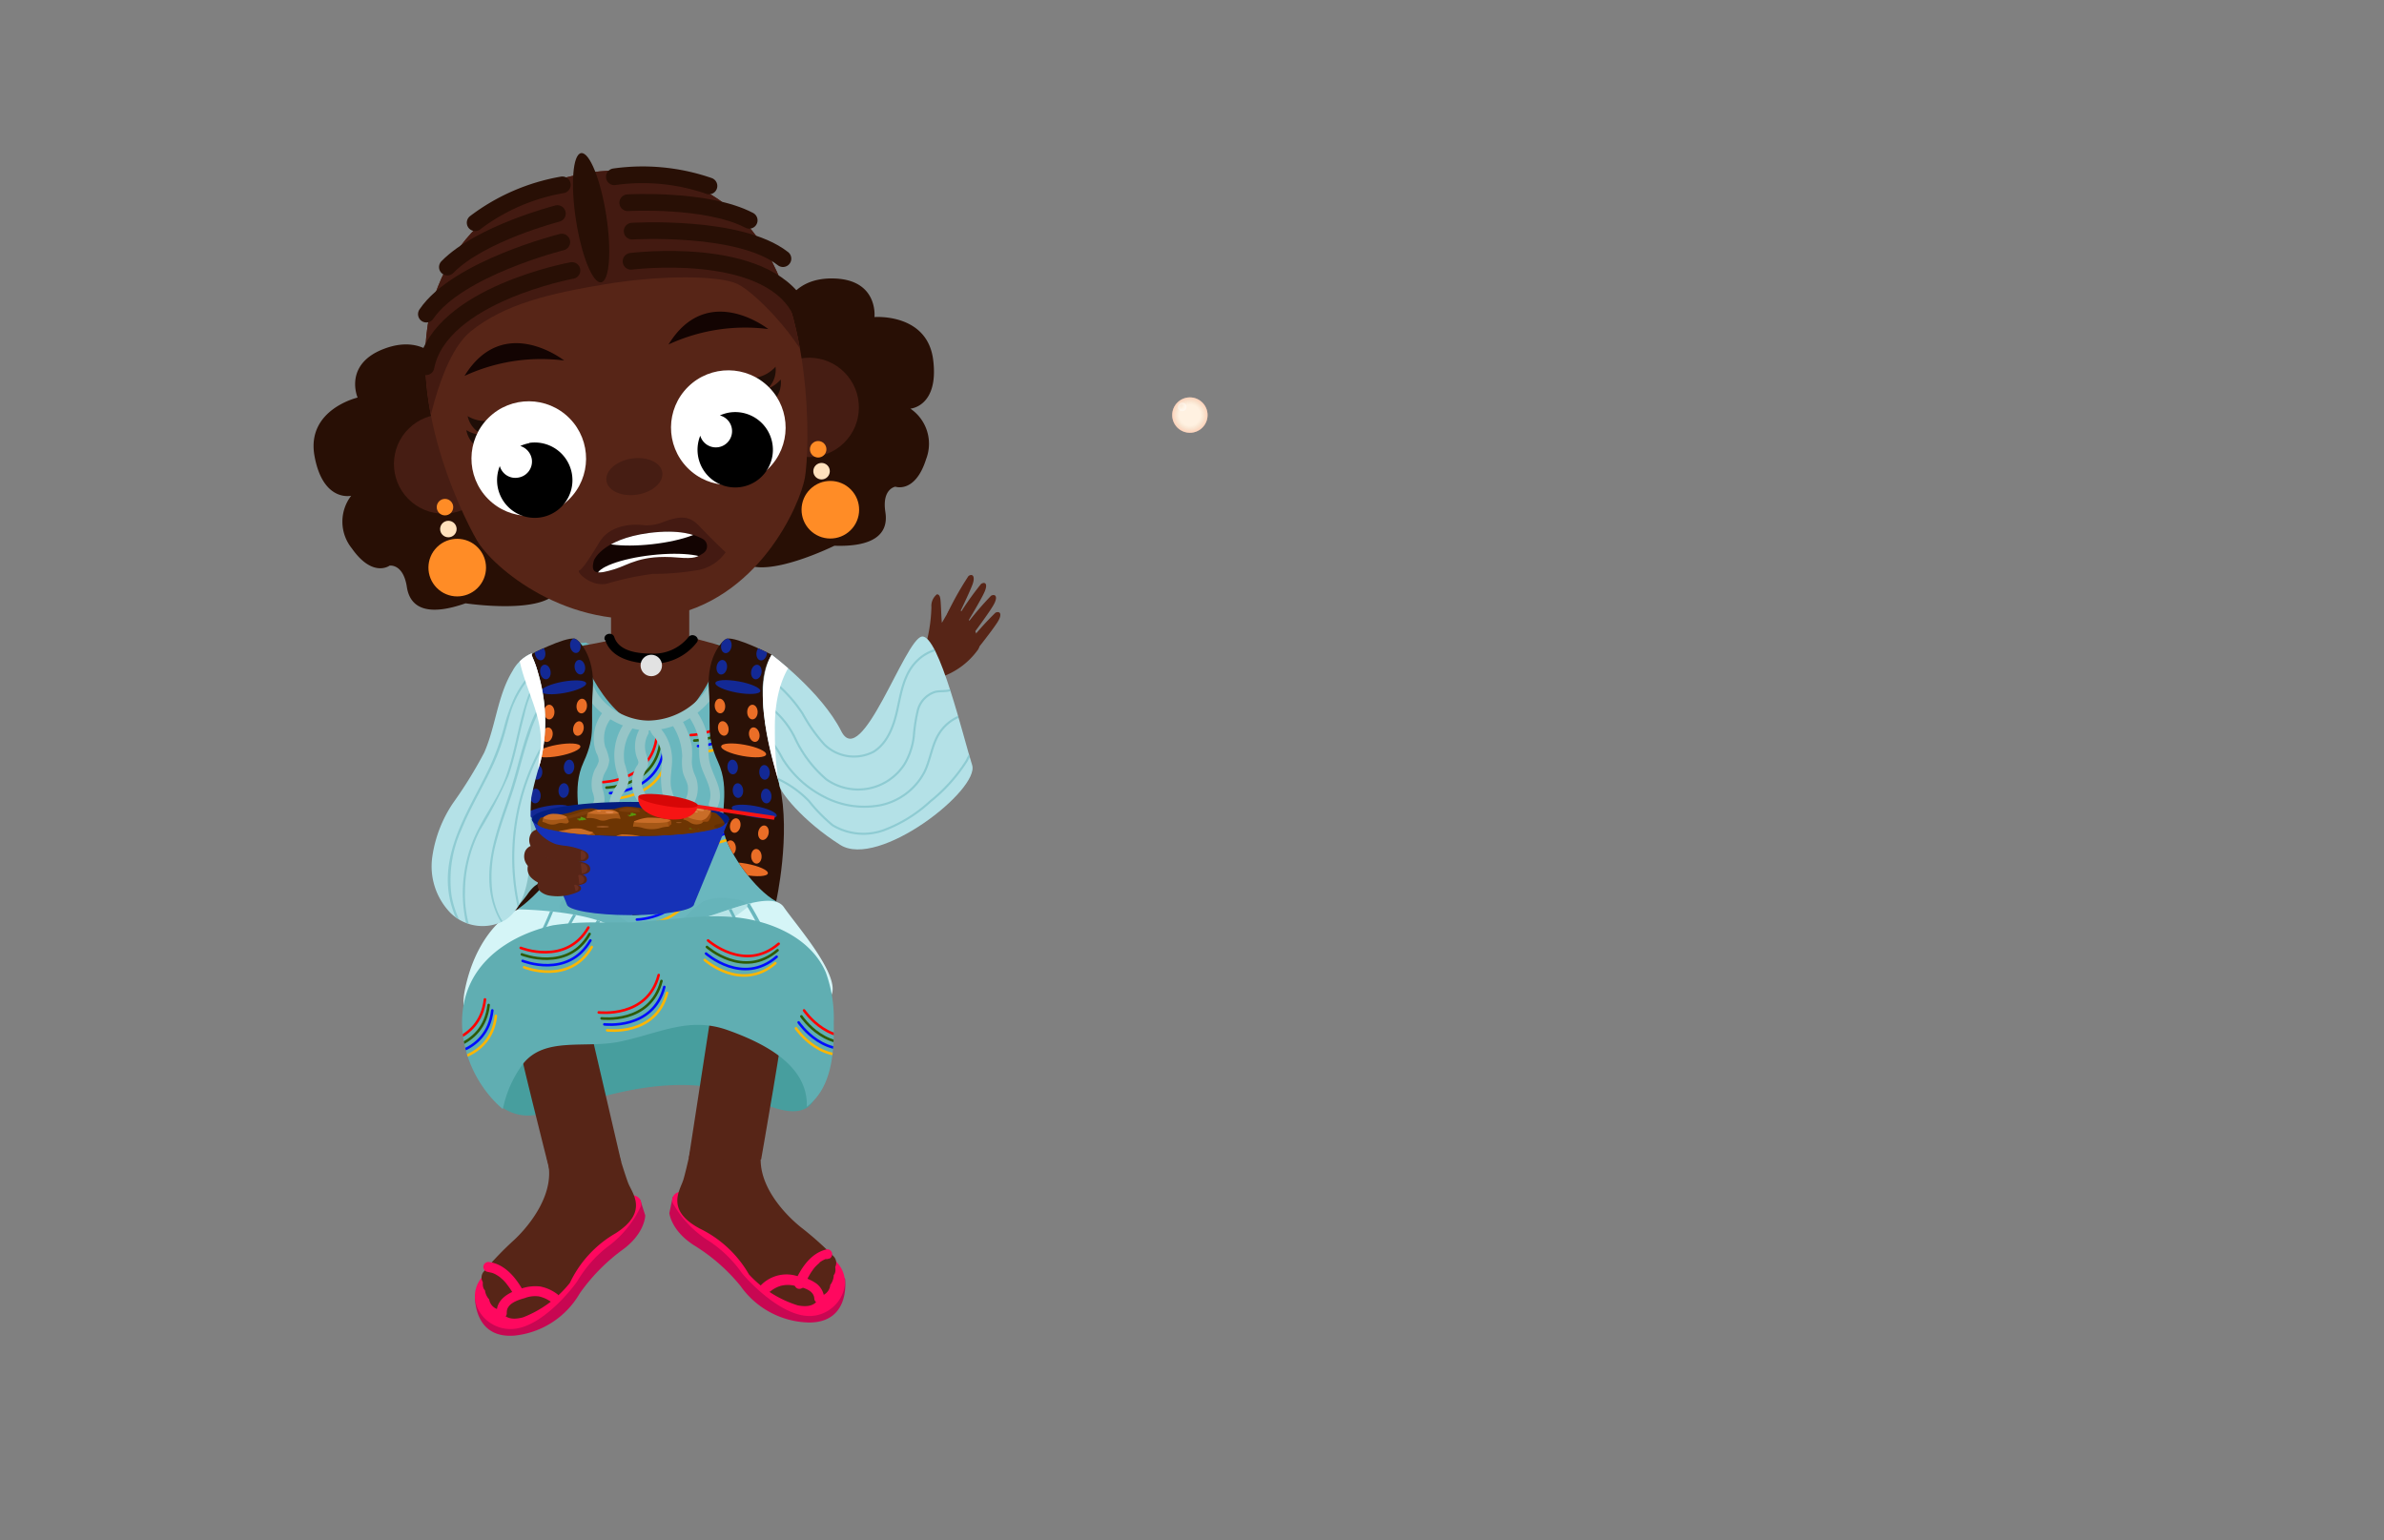 <svg id="Layer_2" data-name="Layer 2" xmlns="http://www.w3.org/2000/svg" xmlns:xlink="http://www.w3.org/1999/xlink" viewBox="0 0 260 168"><rect x="0" y="0" width="260" height="168" fill="#808080" stroke="none"/><defs><style>.cls-1,.cls-31{fill:#6ab7be;}.cls-2{fill:#572517;}.cls-3{fill:#9b4a0d;}.cls-4{fill:#a55716;}.cls-5{fill:#b4e1e7;}.cls-6{fill:#130402;}.cls-7{fill:#d5f5f7;}.cls-8{fill:#2a1107;}.cls-29,.cls-9{fill:#60aeb2;}.cls-10,.cls-12,.cls-13,.cls-14,.cls-15,.cls-23,.cls-62{fill:none;}.cls-11{clip-path:url(#clip-path);}.cls-12{stroke:red;}.cls-12,.cls-13,.cls-14,.cls-15,.cls-23{stroke-linecap:round;stroke-linejoin:round;}.cls-12,.cls-13,.cls-14,.cls-15{stroke-width:0.28px;}.cls-13{stroke:#2d5b04;}.cls-14{stroke:#000dff;}.cls-15{stroke:#ffb600;}.cls-16{fill:#fff;}.cls-17{fill:#e2e2e2;}.cls-18{fill:#280f05;}.cls-19{fill:#461d13;}.cls-20{clip-path:url(#clip-path-2);}.cls-21{fill:#431a11;}.cls-22{fill:#1f0e07;}.cls-23{stroke:#280f05;stroke-width:1.82px;}.cls-24{fill:#ff8c26;}.cls-25{fill:#ffe1bd;}.cls-26{fill:#441a12;}.cls-27{clip-path:url(#clip-path-3);}.cls-28{fill:#96c5c7;}.cls-29{opacity:0.37;}.cls-30{clip-path:url(#clip-path-4);}.cls-31{opacity:0.28;}.cls-32{clip-path:url(#clip-path-5);}.cls-33{fill:#ea6e27;}.cls-34{fill:#132995;}.cls-35{clip-path:url(#clip-path-6);}.cls-36{fill:#479e9e;}.cls-37{fill:#c80752;}.cls-38{fill:#ff085f;}.cls-39{clip-path:url(#clip-path-7);}.cls-40{fill:#87c1c6;}.cls-41{fill:#1632b7;}.cls-42{fill:#041e7f;}.cls-43{clip-path:url(#clip-path-8);}.cls-44{fill:#6d3503;}.cls-45{fill:#7c3e0a;}.cls-46{fill:#602e05;}.cls-47{fill:#c96d28;}.cls-48{fill:#e0874b;}.cls-49{clip-path:url(#clip-path-9);}.cls-50{fill:#9b4a0e;}.cls-51{clip-path:url(#clip-path-10);}.cls-52{clip-path:url(#clip-path-11);}.cls-53{clip-path:url(#clip-path-12);}.cls-54{fill:#9e5823;}.cls-55{fill:#58990d;}.cls-56{clip-path:url(#clip-path-13);}.cls-57,.cls-62{opacity:0.51;}.cls-58{fill:#6b2f20;}.cls-59{fill:#f71414;}.cls-60{fill:#d60707;}.cls-61{clip-path:url(#clip-path-14);}.cls-62{stroke:#6ab7be;stroke-miterlimit:10;stroke-width:0.23px;}.cls-63{fill:#fff1e1;}.cls-64{opacity:0.36;fill:url(#radial-gradient);}.cls-65{opacity:0.44;fill:url(#radial-gradient-2);}</style><clipPath id="clip-path"><path class="cls-1" d="M63.92,70.08s-4.12.2-6.11,1.33-.05,3.76-.69,12.3S56,95.39,56.68,100c0,0,3.6,1.58,13.18,1.18s14.21-1.28,14.69-2.47-.08-10.35-1-13.15-.32-12.63-.16-13.45S80.86,70.23,78,70.27C78,70.27,65,71.24,63.92,70.08Z"/></clipPath><clipPath id="clip-path-2"><path class="cls-2" d="M63.7,18.94S52,20.39,47.75,31.29,50.28,55.92,52,58.91s9.94,10,20.34,8.35S87.26,55,87.78,52.12s1.15-19.62-6.59-27.93C74.09,16.57,63.7,18.94,63.7,18.94Z"/></clipPath><clipPath id="clip-path-3"><path class="cls-6" d="M64.77,61.13s.85-2.31,6-3c3.32-.42,5,.17,5.89.66a.91.91,0,0,1,0,1.57c-.6.38-.86.61-2.74.45-4.07-.35-5.35.81-6.93,1.28S64.3,62.79,64.77,61.13Z"/></clipPath><clipPath id="clip-path-4"><path class="cls-7" d="M56.56,99.18s5.7.06,9.23,1.41,8.62,0,10.77-.46,7.61-3.11,8.92-1.2,6,7.21,5.25,9.46-6.58,6.47-9.85,6a59.91,59.91,0,0,0-11.83-.24,57.07,57.07,0,0,1-11.29.39c-2.87-.39-8.12-1.13-7.08-6.47S54.65,99.82,56.56,99.18Z"/></clipPath><clipPath id="clip-path-5"><path class="cls-8" d="M62.65,69.65c.33,0,2.28,1.76,2,5.59s.39,4.84-1,7.87S63.55,88.93,63,91s-4.56,7.09-6.9,8.37c0,0-.36-8.38.88-13.74s3-11.16.86-14.24C57.81,71.41,61.53,69.48,62.65,69.65Z"/></clipPath><clipPath id="clip-path-6"><path class="cls-8" d="M79.31,69.65c-.33,0-2.28,1.76-2,5.59s-.39,4.84,1,7.87.12,5.82.7,7.91,3.3,6,5.64,7.29c0,0,1.62-7.3.38-12.66s-3-11.16-.86-14.24C84.15,71.41,80.43,69.48,79.31,69.65Z"/></clipPath><clipPath id="clip-path-7"><path class="cls-9" d="M60.29,100.92c-3.66.83-7.26,2.82-8.92,6.2-2.25,4.6-.43,10.53,3.47,13.85A12.35,12.35,0,0,1,57,116.08c2.39-3.11,6.89-1.66,10.73-2.5,4.34-.94,7.45-2.72,11.63-1.23s8.78,3.92,8.63,8.35c2.7-2,3-5.8,2.94-9.13a14.66,14.66,0,0,0-.87-5.52c-1.59-3.69-5.81-5.58-9.81-6s-8,.47-12,.56c-1.05,0-2.1,0-3.14,0A29.11,29.11,0,0,0,60.29,100.92Z"/></clipPath><clipPath id="clip-path-8"><path class="cls-10" d="M79,89.81c0,.77-4.82,1.39-10.11,1.39s-10.27-.62-10.27-1.39S63,84.7,68.32,84.7,79,89,79,89.81Z"/></clipPath><clipPath id="clip-path-9"><path class="cls-4" d="M66.35,91.56a1,1,0,0,0-.16.73c.11.34,2.83.44,3,.4s1-.27,1.18-.64-.18-.74-.18-.74l-2.41,0Z"/></clipPath><clipPath id="clip-path-10"><path class="cls-4" d="M60.63,90.77a9.83,9.83,0,0,0-.22,1.06c0,.41,1.64,1,2.08,1a7,7,0,0,0,2.54-1c.37-.39-.43-1.07-.43-1.07l-3.07,0Z"/></clipPath><clipPath id="clip-path-11"><path class="cls-3" d="M74.78,88.85a5.31,5.31,0,0,0-.3.66c-.08.26,1.14.71,1.93.7a1.27,1.27,0,0,0,1.1-.87c0-.07.11-.86-.08-1l-1.89.45Z"/></clipPath><clipPath id="clip-path-12"><path class="cls-4" d="M69.16,89.6s-.21.56-.06.8,1.83.19,2.2.2A3,3,0,0,0,73,90.36c.42-.31.11-.93.11-.93l-3.46.11Z"/></clipPath><clipPath id="clip-path-13"><path class="cls-5" d="M58,71.25a4.27,4.27,0,0,0-2.11,1.94c-1.64,2.68-1.81,6-3.08,8.89a47.13,47.13,0,0,1-3.39,5.49,14,14,0,0,0-2.29,6,7.3,7.3,0,0,0,2,6,5,5,0,0,0,5.95.79c1.84-1.2,2.43-3.59,2.65-5.77a33.73,33.73,0,0,0,.18-4.14A25.88,25.88,0,0,1,57.94,87a37.24,37.24,0,0,1,1-3.88A18.73,18.73,0,0,0,58,71.48"/></clipPath><clipPath id="clip-path-14"><path class="cls-5" d="M84.15,71.41s5.41,4,7.6,8.34,6.92-10,8.78-10.32,4.61,11.31,5.49,14S95.81,94.79,91.64,92.15,85,86.28,85,85.65,81.6,75.91,84.15,71.41Z"/></clipPath><radialGradient id="radial-gradient" cx="129.77" cy="45.27" r="1.93" gradientUnits="userSpaceOnUse"><stop offset="0.58" stop-color="#c49a6c" stop-opacity="0"/><stop offset="0.62" stop-color="#c89a6c" stop-opacity="0.06"/><stop offset="0.7" stop-color="#d1996c" stop-opacity="0.22"/><stop offset="0.81" stop-color="#e1976c" stop-opacity="0.47"/><stop offset="0.95" stop-color="#f6956c" stop-opacity="0.81"/><stop offset="1" stop-color="#ff946c" stop-opacity="0.95"/></radialGradient><radialGradient id="radial-gradient-2" cx="128.93" cy="44.38" r="0.47" gradientUnits="userSpaceOnUse"><stop offset="0.06" stop-color="#fff" stop-opacity="0"/><stop offset="0.14" stop-color="#fff" stop-opacity="0.06"/><stop offset="0.27" stop-color="#fff" stop-opacity="0.21"/><stop offset="0.46" stop-color="#fff" stop-opacity="0.46"/><stop offset="0.59" stop-color="#fff" stop-opacity="0.65"/><stop offset="0.61" stop-color="#fff" stop-opacity="0.67"/><stop offset="0.71" stop-color="#fff" stop-opacity="0.79"/><stop offset="0.81" stop-color="#fff" stop-opacity="0.88"/><stop offset="0.91" stop-color="#fff" stop-opacity="0.93"/><stop offset="1" stop-color="#fff" stop-opacity="0.95"/></radialGradient></defs><path class="cls-2" d="M101.58,66.21a1.61,1.61,0,0,1,.6-1.39c.33,0,.37.4.4.72.06.74.07,1.64.14,2.39l1.17-2A6.54,6.54,0,0,1,106.74,70a1.16,1.16,0,0,1,.06.55,1.18,1.18,0,0,1-.24.44,8.23,8.23,0,0,1-3.9,2.85c-1.91.66-2.38-1.38-1.89-2.83A17.17,17.17,0,0,0,101.58,66.21Z"/><path class="cls-1" d="M63.92,70.08s-4.12.2-6.11,1.33-.05,3.76-.69,12.3S56,95.39,56.68,100c0,0,3.6,1.58,13.18,1.18s14.21-1.28,14.69-2.47-.08-10.35-1-13.15-.32-12.63-.16-13.45S80.86,70.23,78,70.27C78,70.27,65,71.24,63.92,70.08Z"/><g class="cls-11"><path class="cls-12" d="M65.74,85.3s5.35-.1,5.89-5"/><path class="cls-13" d="M66.14,85.9s5.35-.1,5.89-5"/><path class="cls-14" d="M66.53,86.5s5.35-.1,5.89-5"/><path class="cls-15" d="M66.93,87.1s5.35-.1,5.89-5"/><path class="cls-12" d="M61.16,93.14s5.35-.11,5.88-5"/><path class="cls-13" d="M61.55,93.74s5.35-.11,5.89-5"/><path class="cls-14" d="M62,94.34s5.35-.11,5.88-5"/><path class="cls-15" d="M62.34,94.94s5.35-.11,5.89-5"/><path class="cls-12" d="M68.67,99.09s5.35-.11,5.88-5"/><path class="cls-13" d="M69.06,99.69s5.35-.11,5.89-5"/><path class="cls-14" d="M69.46,100.29s5.34-.11,5.88-5"/><path class="cls-15" d="M69.85,100.89s5.35-.11,5.89-5"/><path class="cls-12" d="M75.33,80.17s5.35-.1,5.88-5"/><path class="cls-13" d="M75.72,80.77s5.35-.1,5.89-5"/><path class="cls-14" d="M76.12,81.37s5.35-.1,5.88-5"/><path class="cls-15" d="M76.51,82s5.35-.1,5.89-5"/><path class="cls-12" d="M75.77,90.28s5.35-.1,5.88-5"/><path class="cls-13" d="M76.16,90.88s5.35-.1,5.89-5"/><path class="cls-14" d="M76.56,91.48s5.35-.1,5.88-5"/><path class="cls-15" d="M77,92.08s5.35-.1,5.89-5"/><path class="cls-16" d="M55.14,69a8.2,8.2,0,0,1,4.73,5.68,17.15,17.15,0,0,1,0,7.61,39.89,39.89,0,0,1-1.08,4.44c-.29,1-.76,2-1.74,2.27-1.5-6.55-3-13.25-2.28-19.93,0-.39.44-.9.68-.6l-.21.7"/></g><path class="cls-2" d="M66.64,65.94v3.88s-1.92.42-3,.58,2.82,9,7.49,9,7.39-7.44,7.71-8.93l-3.67-1V65.44S67.22,63.65,66.64,65.94Z"/><path d="M66,69.79c.63,2,3,2.53,4.84,2.58A6,6,0,0,0,76,70.06c.41-.57-.53-1.11-.94-.55A4.83,4.83,0,0,1,71,71.28c-1.37,0-3.48-.22-4-1.78-.21-.66-1.26-.38-1.05.29Z"/><circle class="cls-17" cx="71.03" cy="72.58" r="1.17"/><path class="cls-18" d="M48.45,40S46.6,36.33,42,38s-3,5.36-3,5.36-5.62,1.3-4.7,6.37,4,4.34,4,4.34a4.64,4.64,0,0,0,.08,5.75c2.28,3.24,4.11,1.87,4.11,1.87s1.49-.24,1.88,2.32,2.63,3.12,6.4,1.79c0,0,8.32,1.26,10-1.3L55.63,41.6Z"/><path class="cls-18" d="M85.32,34.26s.66-4,5.58-3.89,4.47,4.21,4.47,4.21,5.75-.46,6.4,4.65-2.48,5.34-2.48,5.34A4.63,4.63,0,0,1,101,50.08c-1.19,3.77-3.35,3-3.35,3s-1.49.22-1.09,2.78S95,59.66,91,59.52c0,0-7.54,3.73-9.94,1.8L79,38Z"/><circle class="cls-19" cx="48.38" cy="50.61" r="5.42" transform="translate(-21.6 48.49) rotate(-44.56)"/><circle class="cls-19" cx="88.25" cy="44.44" r="5.42" transform="translate(-5.81 74.69) rotate(-44.56)"/><path class="cls-2" d="M63.7,18.94S52,20.39,47.75,31.29,50.28,55.92,52,58.91s9.94,10,20.34,8.35S87.26,55,87.78,52.12s1.15-19.62-6.59-27.93C74.09,16.57,63.7,18.94,63.7,18.94Z"/><g class="cls-20"><path class="cls-21" d="M46.2,49.19s1.42-10.06,5.15-13.06S60,32,66,31,78.48,30,80.49,31s7.75,6.78,8.69,11.32L87,14.06l-32.9,1.71s-10,4.06-10.25,4.17-4.22,7.11-4.22,7.11Z"/></g><ellipse class="cls-18" cx="64.47" cy="23.75" rx="1.67" ry="7.13" transform="translate(-2.88 10.15) rotate(-8.81)"/><path class="cls-22" d="M53.63,45.86A3.77,3.77,0,0,1,51,45.38a2.86,2.86,0,0,0,1.61,2S54.28,47.21,53.63,45.86Z"/><path class="cls-22" d="M53.52,47.39a3.77,3.77,0,0,1-2.66-.48A2.86,2.86,0,0,0,52.47,49S54.17,48.74,53.52,47.39Z"/><circle class="cls-16" cx="57.67" cy="50.02" r="6.25" transform="translate(-18.52 54.84) rotate(-44.56)"/><path d="M57.74,48.33a4.39,4.39,0,0,0-1,.31A1.81,1.81,0,0,1,58,50.09a1.77,1.77,0,0,1-1.49,2,1.75,1.75,0,0,1-2-1.26,4.11,4.11,0,1,0,3.17-2.52Z"/><path class="cls-22" d="M82.19,41.23A3.79,3.79,0,0,0,84.58,40a2.86,2.86,0,0,1-.91,2.44S82,42.71,82.19,41.23Z"/><path class="cls-22" d="M82.76,42.64a3.75,3.75,0,0,0,2.39-1.25,2.86,2.86,0,0,1-.91,2.44S82.55,44.13,82.76,42.64Z"/><circle class="cls-16" cx="79.43" cy="46.64" r="6.25" transform="translate(-9.89 69.14) rotate(-44.56)"/><path d="M79.51,45a4.33,4.33,0,0,0-1,.31,1.77,1.77,0,1,1-2.14,2.21A4.11,4.11,0,1,0,79.51,45Z"/><path class="cls-6" d="M50.66,41a19.85,19.85,0,0,1,10.87-1.68S54.91,34.1,50.66,41Z"/><path class="cls-6" d="M72.91,37.57a19.87,19.87,0,0,1,10.88-1.68S77.16,30.65,72.91,37.57Z"/><ellipse class="cls-19" cx="69.18" cy="51.98" rx="3.08" ry="1.99" transform="translate(-7.14 11.21) rotate(-8.81)"/><path class="cls-23" d="M62.38,29.5S48,32.13,46.46,40"/><path class="cls-23" d="M61.27,26.4S49.89,29.25,46.5,34.26"/><path class="cls-23" d="M60.79,23.29s-8.4,2.16-12,5.84"/><path class="cls-23" d="M61.33,20.16a21.91,21.91,0,0,0-9.51,4.13"/><path class="cls-23" d="M68.82,28.5s14.51-1.85,18.34,5.14"/><path class="cls-23" d="M68.94,25.21s11.71-.72,16.45,3"/><path class="cls-23" d="M68.46,22.11s8.65-.49,13.25,1.92"/><path class="cls-23" d="M67,19.28a22.1,22.1,0,0,1,10.32,1"/><circle class="cls-24" cx="90.56" cy="55.6" r="3.14" transform="translate(-12.98 79.52) rotate(-44.56)"/><circle class="cls-25" cx="89.6" cy="51.39" r="0.9"/><circle class="cls-24" cx="89.23" cy="49" r="0.9"/><circle class="cls-24" cx="49.86" cy="61.91" r="3.14" transform="translate(-29.1 52.78) rotate(-44.56)"/><circle class="cls-25" cx="48.9" cy="57.7" r="0.9"/><circle class="cls-24" cx="48.53" cy="55.31" r="0.9"/><path class="cls-26" d="M70.26,57.29s-3.41-.58-4.89,1.85-1.88,2.91-2.21,3.08,1.35,1.84,3.06,1.43a31.21,31.21,0,0,1,5-1.06,28.22,28.22,0,0,0,4.55-.36,4.72,4.72,0,0,0,3.37-2s-1.11-1-2.92-2.9c-1.09-1.13-2.1-1.08-4-.35A4.71,4.71,0,0,1,70.26,57.29Z"/><path class="cls-6" d="M64.77,61.13s.85-2.31,6-3c3.32-.42,5,.17,5.89.66a.91.91,0,0,1,0,1.57c-.6.38-.86.61-2.74.45-4.07-.35-5.35.81-6.93,1.28S64.3,62.79,64.77,61.13Z"/><g class="cls-27"><ellipse class="cls-16" cx="70.95" cy="57.81" rx="6.19" ry="1.56" transform="translate(-5.96 8.21) rotate(-6.36)"/><ellipse class="cls-16" cx="71.26" cy="62.1" rx="6.19" ry="1.56" transform="translate(-6.44 8.27) rotate(-6.36)"/></g><path class="cls-28" d="M63.45,74.45c.8,3.13,4.19,5.2,7.31,5.23a9,9,0,0,0,8-5.47c.26-.65-.79-.93-1-.29a7.84,7.84,0,0,1-7,4.67c-2.64,0-5.58-1.77-6.26-4.43a.54.54,0,0,0-1,.29Z"/><path class="cls-28" d="M65.86,77.54a4.69,4.69,0,0,0-1.11,3,4.46,4.46,0,0,0,.3,1.61,1.75,1.75,0,0,1,.25.88,3.31,3.31,0,0,1-.39.83,3.79,3.79,0,0,0-.39,1.57,4,4,0,0,0,.09.91,3.09,3.09,0,0,1,.2.78c0,.43-.39.83-.61,1.18a2.15,2.15,0,0,0-.35,1.3c0,.4.6.8.93.39a5,5,0,0,0,.69-1.18c.26-.65-.79-.93-1-.29a3.29,3.29,0,0,1-.41.7l.93.38c-.09-.79.8-1.42.93-2.2a3.3,3.3,0,0,0-.21-1.35,2.7,2.7,0,0,1,.27-1.79,3,3,0,0,0,.47-1.34A5.59,5.59,0,0,0,66,81.44a3.5,3.5,0,0,1,.67-3.13c.44-.54-.33-1.32-.77-.77Z"/><path class="cls-28" d="M68.1,78.86A6.14,6.14,0,0,0,67,82.59a6.73,6.73,0,0,0,.37,1.94,1.22,1.22,0,0,1-.22,1.28,7.79,7.79,0,0,0-.5,1,2.92,2.92,0,0,0-.11,1.87A6.08,6.08,0,0,1,67,90.79c-.12,1.27-1,2.29-.38,3.58a.53.53,0,0,0,.47.27.71.71,0,0,0,.69-.92c-.14-.68-1.19-.39-1,.29l0,.11,0-.42-.07.1.47-.27-.11,0,.47.27c-.29-.57,0-1.22.23-1.76a4.07,4.07,0,0,0,.31-1.65,7,7,0,0,0-.49-1.73A2.4,2.4,0,0,1,68,86.47,2.84,2.84,0,0,0,68.58,85a15.28,15.28,0,0,0-.48-1.82A5.17,5.17,0,0,1,69,79.41c.41-.57-.53-1.12-.94-.55Z"/><path class="cls-28" d="M69.74,79.54a3.9,3.9,0,0,0-.48,2.11,3.87,3.87,0,0,0,.23,1.06,1.33,1.33,0,0,1,.14.44.86.86,0,0,1-.19.41,3.46,3.46,0,0,0,.14,3.85.55.55,0,0,0,1-.13l.06-.23a.54.54,0,0,0-1-.29l-.06.23,1-.13A2.4,2.4,0,0,1,70,85.3a4.74,4.74,0,0,1,.6-1.62c.27-.67-.11-1.17-.22-1.83a2.7,2.7,0,0,1,.3-1.76c.33-.61-.61-1.16-.94-.55Z"/><path class="cls-28" d="M71.12,80.09A4.1,4.1,0,0,1,72.23,83a10.7,10.7,0,0,0,0,3.48c.15.51.37,1,.51,1.51a2.53,2.53,0,0,1-.15,1.69,3.35,3.35,0,0,0-.23,1.5A7.94,7.94,0,0,1,72.57,93c-.1.68.94,1,1.05.29l0-.36c.11-.68-.94-1-1-.29l-.05.36,1.05.29a4.89,4.89,0,0,0-.11-1.66,3.45,3.45,0,0,1,.24-2c.4-1.24-.15-2.27-.49-3.45s.18-2.62,0-3.94a5.28,5.28,0,0,0-1.4-3c-.48-.52-1.25.26-.77.77Z"/><path class="cls-29" d="M66.9,99.41a10.71,10.71,0,0,0,1.83,1.31,5,5,0,0,0,2.16.44,6.23,6.23,0,0,0,4-1.31,11.28,11.28,0,0,1,1.84-1.55,5.47,5.47,0,0,1,2.93-.3c.73.06,1.57.19,1.92.83.45.84-.3,1.82-1.08,2.35-2.16,1.44-4.87,1.71-7.45,1.84a24.68,24.68,0,0,1-4.63-.08c-2.19-.3-6.18-1.11-7.21-3.42-.53-1.2.45-1.74,1.57-1.75A6.94,6.94,0,0,1,66.9,99.41Z"/><path class="cls-28" d="M73.4,79.19a6.49,6.49,0,0,1,1,3.31,6.6,6.6,0,0,0,.06,1.66c.11.51.43,1,.54,1.46a2.6,2.6,0,0,1-.21,1.53,3.23,3.23,0,0,0-.45,1.5,6.18,6.18,0,0,0,.53,1.53c.14.36.23.84.6,1a.56.56,0,0,0,.66-.08.53.53,0,0,0,.19-.48.53.53,0,0,0-.4-.52h0c-.69-.11-1,.94-.29,1h0l-.4-.53v.06l.16-.39,0,0,.66-.09c.07,0-.14-.5-.17-.58-.1-.25-.22-.51-.31-.77a1.05,1.05,0,0,1,0-.9c.08-.19.17-.38.25-.58a3.43,3.43,0,0,0,0-2.72,3.73,3.73,0,0,1-.37-1.57,10.22,10.22,0,0,0,0-1.66,8.91,8.91,0,0,0-1.09-2.85c-.33-.62-1.27-.07-.94.55Z"/><path class="cls-28" d="M75.16,78.22a7.05,7.05,0,0,1,1,2.21c.17.84,0,1.71.17,2.56.21,1.49,1.6,3,1,4.55-.25.65.8.93,1,.29.69-1.8-.72-3.25-1-5-.14-.91,0-1.83-.2-2.74a7.9,7.9,0,0,0-1.13-2.47.54.54,0,0,0-.94.55Z"/><path class="cls-7" d="M56.56,99.18s5.7.06,9.23,1.41,8.62,0,10.77-.46,7.61-3.11,8.92-1.2,6,7.21,5.25,9.46-6.58,6.47-9.85,6a59.91,59.91,0,0,0-11.83-.24,57.07,57.07,0,0,1-11.29.39c-2.87-.39-8.12-1.13-7.08-6.47S54.65,99.82,56.56,99.18Z"/><g class="cls-30"><path class="cls-1" d="M60.36,98.42a30,30,0,0,1-2,4.38,17.46,17.46,0,0,0-1.6,4.23,16.2,16.2,0,0,0-.36,4.39,15,15,0,0,0,.25,2.1,10.1,10.1,0,0,0,.24,1.06c.11.43.42,1.09,0,1.45-.15.14.07.36.22.22a1.11,1.11,0,0,0,.23-1.17c-.18-.77-.39-1.51-.5-2.29a15.62,15.62,0,0,1,.13-5.24,17.34,17.34,0,0,1,1.7-4.69,28.29,28.29,0,0,0,2-4.36c.06-.19-.25-.28-.31-.08Z"/><path class="cls-1" d="M62.65,99.51a22.15,22.15,0,0,0-2.72,16.1c0,.2.35.11.31-.09a21.79,21.79,0,0,1,2.68-15.85.16.16,0,0,0-.27-.16Z"/><path class="cls-1" d="M65.52,99.75a16.35,16.35,0,0,0-2.92,7.93,15.67,15.67,0,0,0,.18,4.16,19.42,19.42,0,0,0,.62,2.5c.14.46.25,1.44.72,1.67a.16.16,0,0,0,.19,0,.26.26,0,0,0,.07-.3.16.16,0,0,0-.16-.11h0c-.2,0-.2.35,0,.32,0,0-.64-2.22-.7-2.45a17.43,17.43,0,0,1-.44-2,15.48,15.48,0,0,1-.08-4.08,16,16,0,0,1,2.85-7.46c.11-.17-.16-.32-.28-.16Z"/><path class="cls-1" d="M67.4,100.2c-3.31,4.52-1.47,10.63-.51,15.62,0,.2.34.11.3-.09-.94-4.9-2.77-10.92.48-15.37.12-.16-.15-.32-.27-.16Z"/><path class="cls-1" d="M69.09,100.37a59.92,59.92,0,0,0,.22,14.78l.31-.09-.07-.37c0-.2-.34-.11-.3.09l.06.37c0,.2.34.11.31-.09a59.2,59.2,0,0,1-.21-14.69c0-.21-.29-.21-.32,0Z"/><path class="cls-1" d="M72,99.91l.1,8.36.05,4.12,0,2c0,.15,0,2.26.11,2.25s.11-.37-.09-.31h0a.19.19,0,0,0-.12.16.25.25,0,0,0,.14.24.18.18,0,0,0,.2,0c.29-.31.13-.94.13-1.33l0-2.12,0-4.49-.11-8.86a.16.16,0,1,0-.31,0Z"/><path class="cls-1" d="M74.09,100.38a27.66,27.66,0,0,0,.87,4.31,30.65,30.65,0,0,1,.67,5,33.5,33.5,0,0,1-.09,4.7q-.06.63-.15,1.26a2.85,2.85,0,0,0-.11.87c0,.23.23.34.43.2a.14.14,0,0,0,.08-.14v-.06c0-.2-.33-.21-.31,0,0-.13.17-.42.2-.57s0-.27,0-.39c0-.32.08-.63.11-.94.07-.7.12-1.4.14-2.11a31.36,31.36,0,0,0-.12-4.11,31.75,31.75,0,0,0-.58-3.75,25.59,25.59,0,0,1-.86-4.23c0-.2-.33-.21-.32,0Z"/><path class="cls-1" d="M76.07,99.4a29.1,29.1,0,0,1,2.41,8.77,53.77,53.77,0,0,1-.17,9.15c0,.19.26.2.31,0l.18-.51c.07-.19-.24-.27-.3-.08l-.18.51.31,0a50.8,50.8,0,0,0,.11-9.63,29.51,29.51,0,0,0-2.4-8.45c-.08-.19-.35,0-.27.16Z"/><path class="cls-1" d="M79,98.36a25.53,25.53,0,0,1,3.2,9.6,46.07,46.07,0,0,1-.39,10.75h.32v-.86a.16.16,0,0,0-.32,0v.86c0,.21.29.2.32,0a45.65,45.65,0,0,0,.33-11.2,25.76,25.76,0,0,0-3.19-9.31.16.16,0,0,0-.27.16Z"/><path class="cls-1" d="M81.47,98.83a32.69,32.69,0,0,1,2.35,4.65A22,22,0,0,1,85,108.15a40.23,40.23,0,0,1,.34,4.91c0,.83,0,1.66,0,2.5A3.9,3.9,0,0,1,85,117.9l.29,0-.16-.46c-.07-.19-.37-.1-.3.09L85,118a.16.16,0,0,0,.29,0,2.89,2.89,0,0,0,.41-1.83c0-.86,0-1.73,0-2.6a44.62,44.62,0,0,0-.33-5.3,22.35,22.35,0,0,0-1.15-4.83,32.58,32.58,0,0,0-2.43-4.83c-.1-.18-.37,0-.27.16Z"/><path class="cls-31" d="M73.88,112.3a28.35,28.35,0,0,0-5.14,1,53.26,53.26,0,0,0-7.13,2.27c-.52.21-1.11.57-1.11,1.13,0,.71.91,1,1.61,1.06a167.37,167.37,0,0,0,23.26.88,4.77,4.77,0,0,0,1.92-.33,1.71,1.71,0,0,0,1.06-1.51c0-1.06-1.66-1.37-2.43-1.7-1.32-.55-2.63-1.09-4-1.54A20.59,20.59,0,0,0,73.88,112.3Z"/><path class="cls-31" d="M66.59,100.33a3.32,3.32,0,0,0,1.87,1.59c4.33,1.92,10.14-.26,13.62-3.47-.51-.58-1.73.55-2.5.44a48.49,48.49,0,0,0-10.29-.32,7,7,0,0,0-4.5,1.51"/></g><path class="cls-8" d="M62.65,69.65c.33,0,2.28,1.76,2,5.59s.39,4.84-1,7.87S63.55,88.93,63,91s-4.56,7.09-6.9,8.37c0,0-.36-8.38.88-13.74s3-11.16.86-14.24C57.81,71.41,61.53,69.48,62.65,69.65Z"/><g class="cls-32"><ellipse class="cls-33" cx="60.85" cy="81.84" rx="2.49" ry="0.62" transform="translate(-13.73 12.28) rotate(-10.36)"/><ellipse class="cls-33" cx="60.66" cy="94.81" rx="2.49" ry="0.62" transform="translate(-16.07 12.46) rotate(-10.36)"/><ellipse class="cls-34" cx="61.48" cy="74.95" rx="2.49" ry="0.62" transform="translate(-12.48 12.29) rotate(-10.36)"/><ellipse class="cls-34" cx="59.7" cy="88.53" rx="2.49" ry="0.62" transform="translate(-14.95 12.19) rotate(-10.36)"/><ellipse class="cls-33" cx="59.9" cy="77.66" rx="0.57" ry="0.8"/><ellipse class="cls-33" cx="59.7" cy="80.13" rx="0.8" ry="0.57" transform="translate(-31.18 121.68) rotate(-77.88)"/><ellipse class="cls-33" cx="58.69" cy="90.83" rx="0.57" ry="0.8" transform="translate(-17.09 13.69) rotate(-11.62)"/><ellipse class="cls-33" cx="61.78" cy="90.04" rx="0.57" ry="0.8" transform="translate(-16.87 14.29) rotate(-11.62)"/><ellipse class="cls-33" cx="59.46" cy="93.39" rx="0.8" ry="0.57" transform="translate(-37.03 147.68) rotate(-86.88)"/><ellipse class="cls-33" cx="62.27" cy="92.45" rx="0.8" ry="0.57" transform="translate(-33.43 149.59) rotate(-86.88)"/><ellipse class="cls-34" cx="58.58" cy="84.24" rx="0.8" ry="0.57" transform="translate(-29.71 136.52) rotate(-85.82)"/><ellipse class="cls-34" cx="58.39" cy="86.82" rx="0.8" ry="0.57" transform="translate(-32.45 138.72) rotate(-85.82)"/><ellipse class="cls-34" cx="61.48" cy="86.22" rx="0.8" ry="0.57" transform="translate(-28.99 141.25) rotate(-85.82)"/><ellipse class="cls-34" cx="62.05" cy="83.65" rx="0.8" ry="0.57" transform="translate(-25.89 139.44) rotate(-85.82)"/><ellipse class="cls-33" cx="63.08" cy="79.45" rx="0.8" ry="0.57" transform="translate(-27.84 124.45) rotate(-77.88)"/><ellipse class="cls-33" cx="63.44" cy="77" rx="0.8" ry="0.57" transform="translate(-18.82 133.45) rotate(-84.97)"/><ellipse class="cls-34" cx="59.47" cy="73.29" rx="0.57" ry="0.8" transform="translate(-11.37 10.93) rotate(-9.59)"/><ellipse class="cls-34" cx="58.9" cy="71.23" rx="0.57" ry="0.8" transform="translate(-11.04 10.8) rotate(-9.59)"/><ellipse class="cls-34" cx="63.24" cy="72.77" rx="0.57" ry="0.8" transform="translate(-11.24 11.55) rotate(-9.59)"/><ellipse class="cls-34" cx="62.74" cy="70.43" rx="0.57" ry="0.8" transform="translate(-10.85 11.43) rotate(-9.59)"/></g><path class="cls-8" d="M79.31,69.65c-.33,0-2.28,1.76-2,5.59s-.39,4.84,1,7.87.12,5.82.7,7.91,3.3,6,5.64,7.29c0,0,1.62-7.3.38-12.66s-3-11.16-.86-14.24C84.15,71.41,80.43,69.48,79.31,69.65Z"/><g class="cls-35"><ellipse class="cls-33" cx="81.11" cy="81.84" rx="0.62" ry="2.49" transform="translate(-13.99 146.91) rotate(-79.64)"/><ellipse class="cls-33" cx="81.3" cy="94.81" rx="0.62" ry="2.49" transform="translate(-26.59 157.73) rotate(-79.64)"/><ellipse class="cls-34" cx="80.48" cy="74.95" rx="0.62" ry="2.49" transform="translate(-7.73 140.62) rotate(-79.64)"/><ellipse class="cls-34" cx="82.26" cy="88.53" rx="0.62" ry="2.49" transform="translate(-19.62 153.52) rotate(-79.64)"/><ellipse class="cls-33" cx="82.06" cy="77.66" rx="0.57" ry="0.8"/><ellipse class="cls-33" cx="82.26" cy="80.13" rx="0.57" ry="0.8" transform="translate(-14.99 19.05) rotate(-12.12)"/><ellipse class="cls-33" cx="83.27" cy="90.83" rx="0.8" ry="0.57" transform="translate(-22.48 154.09) rotate(-78.38)"/><ellipse class="cls-33" cx="80.18" cy="90.04" rx="0.8" ry="0.57" transform="translate(-24.16 150.44) rotate(-78.38)"/><ellipse class="cls-33" cx="82.5" cy="93.39" rx="0.57" ry="0.8" transform="translate(-4.97 4.63) rotate(-3.12)"/><ellipse class="cls-33" cx="79.69" cy="92.45" rx="0.57" ry="0.8" transform="translate(-4.92 4.48) rotate(-3.12)"/><ellipse class="cls-34" cx="83.38" cy="84.24" rx="0.57" ry="0.8" transform="translate(-5.92 6.3) rotate(-4.18)"/><ellipse class="cls-34" cx="83.57" cy="86.82" rx="0.57" ry="0.8" transform="translate(-6.11 6.32) rotate(-4.18)"/><ellipse class="cls-34" cx="80.48" cy="86.22" rx="0.57" ry="0.8" transform="translate(-6.07 6.1) rotate(-4.18)"/><ellipse class="cls-34" cx="79.91" cy="83.65" rx="0.57" ry="0.8" transform="translate(-5.89 6.05) rotate(-4.18)"/><ellipse class="cls-33" cx="78.88" cy="79.45" rx="0.57" ry="0.8" transform="translate(-14.92 18.33) rotate(-12.12)"/><ellipse class="cls-33" cx="78.52" cy="77" rx="0.57" ry="0.8" transform="translate(-6.45 7.18) rotate(-5.03)"/><ellipse class="cls-34" cx="82.49" cy="73.29" rx="0.8" ry="0.57" transform="translate(-3.52 142.42) rotate(-80.41)"/><ellipse class="cls-34" cx="83.06" cy="71.23" rx="0.8" ry="0.57" transform="translate(-1 141.27) rotate(-80.41)"/><ellipse class="cls-34" cx="78.72" cy="72.77" rx="0.8" ry="0.57" transform="translate(-6.15 138.27) rotate(-80.41)"/><ellipse class="cls-34" cx="79.22" cy="70.43" rx="0.8" ry="0.57" transform="translate(-3.43 136.82) rotate(-80.41)"/></g><path class="cls-36" d="M54.23,120.33a4.88,4.88,0,0,0,3.88,1.31,15.88,15.88,0,0,0,4.1-1c6.17-2,13-3.45,19.06-1.06,2,.78,4.94,2.35,6.74,1.23,1.35-.84,1-3,1.3-4.59.53-3.19,1-6.66-.56-9.48-1.39-2.5-4.11-3.94-6.8-4.91a21.51,21.51,0,0,0-6.17-1.35c-4.22-.2-8.32,1.36-12.12,3.2a19.86,19.86,0,0,0-4.84,3c-3.3,3-4.48,7.67-5.42,12l.93,0"/><path class="cls-37" d="M69.82,130.84l.55,1.72s0,2-2.59,3.83a20.45,20.45,0,0,0-4.55,4.67,9.31,9.31,0,0,1-7.15,4.61c-4.58.34-4.28-4.49-4.28-4.49l10.81-9Z"/><path class="cls-38" d="M69,130.38a.9.9,0,0,1,.8,1.37,11.61,11.61,0,0,1-3.63,4.3A13.3,13.3,0,0,0,63,139.67c-.29.49-3.7,5-7,5.27s-5.79-3.6-3-6.09,10.53-9.1,10.53-9.1Z"/><path class="cls-2" d="M66.86,123.8s1.22,4.13,1.66,5.25,2.25,3.13-1.37,5.45a12.36,12.36,0,0,0-5,5.42,12.18,12.18,0,0,1-5.09,3.75c-2.17.6-2.39-.82-2.39-.82a1.34,1.34,0,0,1-1.32-1.13,1.79,1.79,0,0,1-.46-1s-.29-.2-.23-.87a1,1,0,0,1,.11-1.18,35.2,35.2,0,0,1,3.33-3.46c1.57-1.47,4.6-5.11,3.59-8.72S66.3,122.39,66.86,123.8Z"/><path class="cls-38" d="M60.73,141.11a4.51,4.51,0,0,0-1.82-.8,4.74,4.74,0,0,0-2.17.27c-1.22.36-2.64,1.13-2.56,2.61,0,.7,1.13.71,1.09,0-.05-1,1.16-1.39,1.95-1.61a3.13,3.13,0,0,1,1.54-.19,3.56,3.56,0,0,1,1.42.66.55.55,0,0,0,.74-.19.56.56,0,0,0-.19-.75Z"/><path class="cls-38" d="M57.13,140.91c-.79-1.47-2-3-3.73-3.26a.56.56,0,0,0-.67.38.55.55,0,0,0,.38.67l.54.12a2.12,2.12,0,0,1,.42.18,4.53,4.53,0,0,1,.46.3l0,0h0l.1.09.21.18a5.22,5.22,0,0,1,.39.43l.29.39a9.84,9.84,0,0,1,.62,1,.54.54,0,0,0,.94-.55Z"/><path class="cls-2" d="M56.25,112.18c-.11.55,3.65,15.32,3.65,15.32l7.85-.77-4.27-18.37S57.4,106.47,56.25,112.18Z"/><path class="cls-37" d="M73.37,130.54,73,132.3s.18,2,2.87,3.63a20.08,20.08,0,0,1,4.88,4.31,9.37,9.37,0,0,0,7.49,4c4.59,0,3.92-4.79,3.92-4.79l-11.46-8.2Z"/><path class="cls-38" d="M74.18,130a.89.89,0,0,0-.68,1.43,11.55,11.55,0,0,0,3.94,4,13.43,13.43,0,0,1,3.44,3.37c.33.46,4.06,4.67,7.33,4.73s5.5-4,2.57-6.31S79.59,129,79.59,129Z"/><path class="cls-2" d="M75.79,123.3s-.91,4.21-1.26,5.36-2,3.3,1.78,5.33a12.43,12.43,0,0,1,5.37,5A12.15,12.15,0,0,0,87,142.37c2.21.44,2.32-1,2.32-1a1.35,1.35,0,0,0,1.23-1.23,1.86,1.86,0,0,0,.38-1.08s.27-.22.16-.88a1,1,0,0,0-.19-1.17,36,36,0,0,0-3.59-3.19c-1.67-1.35-5-4.75-4.24-8.43S76.24,121.85,75.79,123.3Z"/><path class="cls-38" d="M83.91,140.93a3.38,3.38,0,0,1,1.24-.69,3.17,3.17,0,0,1,1.56,0c.77.16,2.08.42,2.1,1.43a.55.55,0,0,0,1.09,0,2.2,2.2,0,0,0-.85-1.67,4.45,4.45,0,0,0-2-.79,3.89,3.89,0,0,0-4,.9.54.54,0,0,0,0,.77.56.56,0,0,0,.77,0Z"/><path class="cls-38" d="M87.75,140.13a9.89,9.89,0,0,1,.54-1.08,4.9,4.9,0,0,1,.31-.48l.08-.12,0,0,.19-.24c.12-.13.25-.25.38-.37l.1-.08c.13-.11-.08,0,0-.05l.22-.15a4,4,0,0,1,.46-.24l.06,0,.13,0,.28-.07a.54.54,0,0,0-.29-1c-1.76.38-2.81,2-3.5,3.5a.57.57,0,0,0,.2.75.56.56,0,0,0,.75-.2Z"/><path class="cls-2" d="M85.5,110.91c.15.54-2.49,15.55-2.49,15.55l-7.89-.17L78,107.65S83.91,105.3,85.5,110.91Z"/><path class="cls-9" d="M60.29,100.92c-3.66.83-7.26,2.82-8.92,6.2-2.25,4.6-.43,10.53,3.47,13.85A12.35,12.35,0,0,1,57,116.08c2.39-3.11,6.89-1.66,10.73-2.5,4.34-.94,7.45-2.72,11.63-1.23s8.78,3.92,8.63,8.35c2.7-2,3-5.8,2.94-9.13a14.66,14.66,0,0,0-.87-5.52c-1.59-3.69-5.81-5.58-9.81-6s-8,.47-12,.56c-1.05,0-2.1,0-3.14,0A29.11,29.11,0,0,0,60.29,100.92Z"/><g class="cls-39"><path class="cls-12" d="M47,114s5.35-.11,5.89-5"/><path class="cls-13" d="M47.41,114.61s5.34-.11,5.88-5"/><path class="cls-14" d="M47.8,115.2s5.35-.1,5.89-5"/><path class="cls-15" d="M48.19,115.8s5.35-.1,5.89-5"/><path class="cls-12" d="M56.79,103.38s4.94,2,7.38-2.22"/><path class="cls-13" d="M56.91,104.09s5,2,7.39-2.23"/><path class="cls-14" d="M57,104.8s4.95,2,7.39-2.23"/><path class="cls-15" d="M57.16,105.5s4.94,2,7.38-2.22"/><path class="cls-12" d="M77.22,102.57s4,3.57,7.7.36"/><path class="cls-13" d="M77.1,103.28s4,3.56,7.7.36"/><path class="cls-14" d="M77,104s4,3.56,7.7.35"/><path class="cls-15" d="M76.86,104.7s4,3.56,7.7.35"/><path class="cls-12" d="M87.69,110.2s3,4.46,7.36,2.29"/><path class="cls-13" d="M87.4,110.85s2.95,4.46,7.35,2.3"/><path class="cls-14" d="M87.1,111.51s3,4.46,7.36,2.29"/><path class="cls-15" d="M86.81,112.16s3,4.46,7.35,2.3"/><path class="cls-12" d="M65.3,110.42s5.31.67,6.54-4.08"/><path class="cls-13" d="M65.61,111.07s5.3.67,6.53-4.08"/><path class="cls-14" d="M65.91,111.72s5.31.67,6.54-4.08"/><path class="cls-15" d="M66.22,112.37s5.3.67,6.53-4.08"/></g><path class="cls-40" d="M54.79,100.45a16.05,16.05,0,0,0,2.71-2.87,4.63,4.63,0,0,1,.72-.86c.5-.45,1.19-.62,1.66-1.11A4,4,0,0,0,60.69,93a4,4,0,0,0-.2-2.05,3.23,3.23,0,0,0-2-1.52c-.32-.11-.69-.27-.77-.62,0-.13,0-.28-.09-.37s-.42,0-.56.17A12.51,12.51,0,0,0,55.36,92c-.71,1.78-1.43,3.57-2,5.41a4.72,4.72,0,0,0-.3,1.74,1.62,1.62,0,0,0,.87,1.4,2,2,0,0,0,.49.1"/><ellipse class="cls-41" cx="68.76" cy="98.6" rx="6.94" ry="1.21"/><polygon class="cls-41" points="58 89.33 61.81 98.6 75.7 98.6 79.52 89.33 58 89.33"/><ellipse class="cls-42" cx="68.76" cy="89.33" rx="10.76" ry="1.87"/><g class="cls-43"><path class="cls-44" d="M81.62,91.15l0-.1a.92.92,0,0,0-.53-.93A10,10,0,0,0,80,89.74c-.89-.34-1.62-1.17-2.58-1.18-.28,0-.57.08-.86.1C75.38,88.78,74.24,88,73,88c-.62,0-1.23.17-1.85.22l-.84,0a10.52,10.52,0,0,0-2-.25,6.51,6.51,0,0,0-1.3.26l-1.66.08c-.26-.05-.52-.12-.79-.15a6.55,6.55,0,0,0-2.29.44c-1.1.29-2.24.34-3.35.59a4.53,4.53,0,0,0-2.86,1.68L56,91l0,.06-.11.17h0a1,1,0,0,0-.1.44c0,1.92,5.82,3.48,13,3.48s13-1.56,13-3.48A1.07,1.07,0,0,0,81.62,91.15Z"/><path class="cls-45" d="M60.26,89.13a.28.28,0,0,0-.2,0,.11.11,0,0,0-.09.15.16.16,0,0,0,.08.06,2.13,2.13,0,0,0,1,.11,8.44,8.44,0,0,0,1.4-.27l1.75-.43a.82.82,0,0,0,.42-.2,1.2,1.2,0,0,0-.81-.12,5.31,5.31,0,0,0-.8.25,8.59,8.59,0,0,1-2.56.48Z"/><path class="cls-46" d="M71.44,88.6c-.34.1-.69-.06-1,0a.07.07,0,0,0-.06,0s0,.09,0,.12a.33.33,0,0,0,.14,0,1.17,1.17,0,0,1,.41.1,1.44,1.44,0,0,0,.32.13.83.83,0,0,0,.6-.25l.24-.18,0,0a.09.09,0,0,0,0-.11.22.22,0,0,0-.14,0,1.38,1.38,0,0,0-.4.15"/><path class="cls-46" d="M66.27,88.62a6.43,6.43,0,0,0,1,0,.22.22,0,0,1,.16,0,.89.89,0,0,1-.59.23,2,2,0,0,1-.64-.11.1.1,0,0,1-.08-.06.07.07,0,0,1,0-.07.06.06,0,0,1,.07,0"/><path class="cls-46" d="M78.9,91.86a9.45,9.45,0,0,0-1.5.1A5.2,5.2,0,0,1,76,91.88c0,.16.2.22.35.26a3.72,3.72,0,0,0,1.19.16c.24,0,.47-.09.7-.11s.44,0,.66,0a1,1,0,0,0,.58-.29.47.47,0,0,0-.43,0"/><path class="cls-46" d="M79,89.74a8.82,8.82,0,0,0-.89.2.52.52,0,0,0-.15.07.13.13,0,0,0-.06.15c0,.06.08.1.15.12a3.65,3.65,0,0,0,1.4.1.72.72,0,0,0,.29-.06.21.21,0,0,0,.09-.26.28.28,0,0,0-.25-.08.62.62,0,0,1-.27,0,.2.2,0,0,1,.19-.17.35.35,0,0,0-.32-.08"/><path class="cls-45" d="M67.6,88.27a2.68,2.68,0,0,1,1.66-.06,1.35,1.35,0,0,1,.33.09.42.42,0,0,1,.22.25,3,3,0,0,1-.79,0,5.57,5.57,0,0,1-1.36-.07.26.26,0,0,1-.16-.11"/><path class="cls-45" d="M73.91,88.33a.81.81,0,0,0-.55-.1s-.1,0-.1.08a.14.14,0,0,0,0,.06.61.61,0,0,0,.35.17,3.77,3.77,0,0,0,1.1.17.13.13,0,0,0,0-.13.32.32,0,0,0-.12-.08,1.85,1.85,0,0,0-.61-.17"/><path class="cls-45" d="M70.56,90.51l-.31-.24a.22.22,0,0,0-.11,0,.07.07,0,0,0-.09.06s0,0,0,.07a1.24,1.24,0,0,0,.46.42c.06,0,.15,0,.19,0a.21.21,0,0,0-.14-.27"/><path class="cls-4" d="M73.35,92.08a.45.45,0,0,0-.09.35,14.48,14.48,0,0,0,3.91,0c.9-.21,0-1.2,0-1.2l-2.8.59Z"/><path class="cls-47" d="M73.58,91.91a13.93,13.93,0,0,1,2.78-.8c.59,0,.94,0,.68.25a12,12,0,0,1-3.12.78C73.38,92.14,73.11,92.21,73.58,91.91Z"/><ellipse class="cls-48" cx="75.94" cy="91.33" rx="0.45" ry="0.12" transform="translate(-11.25 10.67) rotate(-7.49)"/><path class="cls-4" d="M66.35,91.56a1,1,0,0,0-.16.73c.11.34,2.83.44,3,.4s1-.27,1.18-.64-.18-.74-.18-.74l-2.41,0Z"/><g class="cls-49"><path class="cls-50" d="M68.61,91.06s1,1,.48,2c0,0,1.81-.13,1.81-.15s-.32-1.53-.32-1.53l-.24-.27-1.92-.28.19.27"/></g><path class="cls-47" d="M67.82,91a11.25,11.25,0,0,1,2.31.25c.5.21-.66.62-1.08.62s-3.1-.13-2.66-.34A5.19,5.19,0,0,1,67.82,91Z"/><path class="cls-4" d="M60.63,90.77a9.83,9.83,0,0,0-.22,1.06c0,.41,1.64,1,2.08,1a7,7,0,0,0,2.54-1c.37-.39-.43-1.07-.43-1.07l-3.07,0Z"/><g class="cls-51"><path class="cls-3" d="M62.23,90s.08,1.23.16,1.56.31,1.16.07,1.45l.93.21L65.66,93l-.42-2.63Z"/></g><path class="cls-47" d="M60.91,90.66l1.68-.33c.64-.14,1.47.32,2,.42s-1.73.76-2.16.79S59.9,90.83,60.91,90.66Z"/><path class="cls-3" d="M74.78,88.85a5.31,5.31,0,0,0-.3.66c-.08.26,1.14.71,1.93.7a1.27,1.27,0,0,0,1.1-.87c0-.07.11-.86-.08-1l-1.89.45Z"/><g class="cls-52"><path class="cls-4" d="M74.32,88.15l-.21,1.79,2.46.66a1.61,1.61,0,0,0-.24-1.54,6.16,6.16,0,0,1-.91-1.26Z"/></g><path class="cls-47" d="M74.94,88.74a4,4,0,0,0,1-.67s0-.07.21,0l1.27.29c.18,0,.11.17.07.21s-.29.61-.63.78-.41.14-.88.07S74.35,89,74.94,88.74Z"/><ellipse class="cls-48" cx="76.35" cy="88.32" rx="0.12" ry="0.43" transform="translate(-21.5 152) rotate(-82.21)"/><ellipse class="cls-48" cx="75.83" cy="88.52" rx="0.08" ry="0.29" transform="translate(-22.15 151.65) rotate(-82.21)"/><path class="cls-4" d="M69.16,89.6s-.21.56-.06.8,1.83.19,2.2.2A3,3,0,0,0,73,90.36c.42-.31.11-.93.11-.93l-3.46.11Z"/><g class="cls-53"><path class="cls-3" d="M72.37,88.94s1,1,.24,1.93l.83-.37V89.05l-.31-.28Z"/></g><path class="cls-47" d="M70.61,89.18a10.53,10.53,0,0,1,2.42.21c.27.21-.45.37-1.62.36s-2.77,0-2.11-.23A5.15,5.15,0,0,1,70.61,89.18Z"/><path class="cls-4" d="M64.08,88.7a2.6,2.6,0,0,0-.1.67c0,.24,1.22.29,1.85.31a4.71,4.71,0,0,0,1.77-.2c.2-.14-.13-.75-.13-.75s-1.06-.13-2.24-.16S64.08,88.7,64.08,88.7Z"/><path class="cls-47" d="M65,88.31a5,5,0,0,0-.89.39,13.26,13.26,0,0,0,3.39,0,1.65,1.65,0,0,0-.8-.37A13,13,0,0,0,65,88.31Z"/><ellipse class="cls-48" cx="65.32" cy="88.47" rx="0.22" ry="0.06"/><ellipse class="cls-48" cx="66.48" cy="88.6" rx="0.11" ry="0.45" transform="translate(-23.92 152.6) rotate(-88.42)"/><path class="cls-4" d="M59.26,89.14a1.58,1.58,0,0,0-.09.71c.08.25.85.37,1.32.38A3.51,3.51,0,0,0,62,90c.24-.18-.17-.85-.17-.85Z"/><path class="cls-47" d="M60.48,88.76a2.92,2.92,0,0,1,1.25.27c.48.28-1.32.43-1.67.39s-1.19-.11-.6-.42A1.79,1.79,0,0,1,60.48,88.76Z"/><path class="cls-44" d="M60.09,91.45s.26-.17.76.37,1,.28,1.58.35.61.28,1.13,0,.38-.42.91-.59.56-.43.81-.29.5.74.39.83l-.5.44-1.83.5a10,10,0,0,1-1,0c-.41,0-2.24-.31-2.24-.31a.53.53,0,0,1-.08-.36A8.1,8.1,0,0,0,60.09,91.45Z"/><path class="cls-44" d="M65.78,92.09a1.78,1.78,0,0,1,1.13.17,2.78,2.78,0,0,0,1.77.24,4.4,4.4,0,0,1,1.08-.19.68.68,0,0,0,.53-.31c.12-.19.06-.32.23-.36s.47.25.47.25l-.25.62s-1.23.35-1.33.36-.73.06-1,.06-1.85,0-2,0-.4,0-.53-.07-.36-.25-.36-.29A5.11,5.11,0,0,1,65.78,92.09Z"/><path class="cls-44" d="M72.82,92.45a2,2,0,0,1,1.07,0,2,2,0,0,0,1.34,0,5.41,5.41,0,0,1,1.24-.24c.56,0,.91,0,1,0a1.64,1.64,0,0,1,.32-.27c.07,0,.44.33.44.33s-.23.45-.58.53-3.63.2-3.63.2l-.76,0C73,92.87,72.82,92.45,72.82,92.45Z"/><path class="cls-44" d="M59,89.6a2.58,2.58,0,0,1,.66.21,1.44,1.44,0,0,0,1.17,0c.47-.13.54,0,.9,0s.16-.28.65-.21a4.82,4.82,0,0,0,1.54-.35,2.55,2.55,0,0,1,1.37.16,1.23,1.23,0,0,0,.95,0,3,3,0,0,1,1.26-.13.38.38,0,0,0,.31,0c.11,0,.85.26.79.49s.34.48.34.48,0-.21,1,0a3.55,3.55,0,0,0,2,.08,3.44,3.44,0,0,1,1-.17c.08,0,.14-.31.42-.26A5.56,5.56,0,0,1,74,90l.09-.65a1.79,1.79,0,0,1,1.11.32,1.3,1.3,0,0,0,1.3.13c.19-.09.1-.21.44-.18s.34-.09.49-.35.12-.42.29-.34.16.55.15.59a7.78,7.78,0,0,1-.41.82,2.19,2.19,0,0,1-1,.34c-.64.13-1,.19-1,.19l-2.35.27-2.25,0c-.33,0-1,0-1.55-.12l-1.41-.16-1.14-.15-3-.37-1.49,0L60,90.45s-1-.2-1.09-.23-.49-.34-.49-.34Z"/><ellipse class="cls-54" cx="72.58" cy="91.41" rx="0.3" ry="0.05"/><ellipse class="cls-54" cx="74.04" cy="89.72" rx="0.3" ry="0.05"/><ellipse class="cls-54" cx="65.73" cy="90.17" rx="0.69" ry="0.09"/><ellipse class="cls-54" cx="79.07" cy="90.7" rx="0.69" ry="0.09"/><ellipse class="cls-54" cx="58.76" cy="90.77" rx="0.69" ry="0.09"/><path class="cls-55" d="M59.51,91.3l-.11,0s-.1,0-.11,0,0,0,0,0l.1,0h-.13a.12.12,0,0,0-.1,0s0,0,.09.06a.43.43,0,0,0,.16,0s-.1.06-.08.09,0,0,.09,0,.17,0,.19-.06a.08.08,0,0,0,0,0h.11l.11,0s0-.05,0-.06a.71.71,0,0,0,.21,0,.12.12,0,0,0,.09,0s0-.06-.05-.07H60a.17.17,0,0,0,.12-.06s0,0-.05-.07a.28.28,0,0,0-.13,0,.35.35,0,0,0-.11,0s0-.06,0-.07-.13,0-.13,0,0,0-.09,0-.08,0-.06.06"/><path class="cls-55" d="M64.78,91.94a.44.44,0,0,0-.2-.08c-.08,0-.18,0-.21,0s0,.07.07.09l.18,0a1,1,0,0,0-.25,0c-.08,0-.16,0-.17.08s.07.1.16.12a1.51,1.51,0,0,0,.3,0c-.09,0-.2.11-.14.17a.21.21,0,0,0,.15,0,.41.41,0,0,0,.37-.12s0,.08.08.1a.49.49,0,0,0,.21,0,.35.35,0,0,0,.21,0s0-.09,0-.11a.93.93,0,0,0,.41.06.42.42,0,0,0,.17,0c.06,0,0-.12-.11-.15a1.14,1.14,0,0,0-.32,0,.35.35,0,0,0,.21-.11c0-.05,0-.11-.08-.14a.42.42,0,0,0-.25,0,.65.65,0,0,0-.21.07c.08,0,0-.13-.07-.15s-.24,0-.25.09-.06-.1-.16-.1-.16.07-.12.12"/><path class="cls-55" d="M63.29,89.28l-.11,0s-.1,0-.11,0,0,0,0,0l.1,0h-.13s-.09,0-.1.05,0,0,.09.06h.16s-.1.06-.08.09l.09,0c.08,0,.17,0,.19-.07s0,0,0,.06h.11l.11,0s0,0,0-.06a.71.71,0,0,0,.21,0s.07,0,.09,0,0-.06,0-.07a.54.54,0,0,0-.18,0,.2.2,0,0,0,.12-.06s0-.06,0-.07h-.13l-.11,0s0-.06,0-.07-.13,0-.13,0,0-.05-.09-.05-.08,0-.06.06"/><path class="cls-55" d="M68.76,88.89a.25.25,0,0,0-.11,0c-.05,0-.1,0-.11,0s0,0,0,0l.1,0h-.13c-.05,0-.09,0-.1,0s0,0,.09.06h.16s-.11.06-.08.09l.09,0a.21.21,0,0,0,.19-.06s0,0,0,0a.2.2,0,0,0,.11,0,.2.2,0,0,0,.11,0s0,0,0-.05a.71.71,0,0,0,.21,0s.07,0,.09,0,0-.06,0-.07a.37.37,0,0,0-.18,0,.2.2,0,0,0,.12-.06s0-.06,0-.07a.19.19,0,0,0-.13,0l-.11,0s0-.07,0-.08-.13,0-.13.05,0-.05-.09-.05-.08,0-.06.06"/><path class="cls-55" d="M75.38,90.34l-.16,0-.17,0s0,0,0,0h0c-.07,0-.14,0-.15,0s.06,0,.14,0h.24c-.08,0-.16,0-.12.06a.25.25,0,0,0,.13,0,.62.62,0,0,0,.31,0s0,0,.07,0h.16l.18,0s0,0,0,0l.33,0,.14,0c.05,0,0,0-.09,0H76.1a.37.37,0,0,0,.18,0s0,0-.07,0a.67.67,0,0,0-.2,0l-.18,0c.07,0,0,0,0,0a.35.35,0,0,0-.21,0s0,0-.13,0-.13,0-.1,0"/><path class="cls-55" d="M72.31,92.19a.25.25,0,0,0-.11,0s-.1,0-.11,0,0,0,0,0l.1,0h-.13s-.09,0-.1,0,0,.06.09.06a.43.43,0,0,0,.16,0s-.11,0-.08.09l.09,0a.21.21,0,0,0,.19-.06s0,0,0,.05l.11,0a.2.2,0,0,0,.11,0s0,0,0,0a.49.49,0,0,0,.21,0s.07,0,.09,0,0-.06,0-.07a.37.37,0,0,0-.18,0,.2.2,0,0,0,.12-.06s0-.06,0-.07a.19.19,0,0,0-.13,0l-.11,0s0-.07,0-.08-.13,0-.13,0,0,0-.09,0-.08,0-.06.06"/></g><path class="cls-5" d="M58,71.25a4.27,4.27,0,0,0-2.11,1.94c-1.64,2.68-1.81,6-3.08,8.89a47.13,47.13,0,0,1-3.39,5.49,14,14,0,0,0-2.29,6,7.3,7.3,0,0,0,2,6,5,5,0,0,0,5.95.79c1.84-1.2,2.43-3.59,2.65-5.77a33.73,33.73,0,0,0,.18-4.14A25.88,25.88,0,0,1,57.94,87a37.24,37.24,0,0,1,1-3.88A18.73,18.73,0,0,0,58,71.48"/><g class="cls-56"><g class="cls-57"><path class="cls-1" d="M53.74,102.07a1.26,1.26,0,0,1-1.61.23,2.51,2.51,0,0,1-1-1.52,12.06,12.06,0,0,1-.42-3.44,14.88,14.88,0,0,1,1.64-6.79,50.13,50.13,0,0,0,3.09-5.9c.77-2.15,1.14-4.41,1.74-6.61a13.25,13.25,0,0,1,3.38-6.41c.11-.1-.06-.27-.17-.16-3.7,3.46-3.6,9-5.29,13.44-.93,2.45-2.65,4.5-3.6,7a15.15,15.15,0,0,0-.9,7.45c.14,1,.33,2.36,1.22,3a1.55,1.55,0,0,0,2.13-.12c.1-.11-.07-.28-.17-.17Z"/></g><g class="cls-57"><path class="cls-1" d="M60.42,71.32A11.58,11.58,0,0,0,56.14,76a19.43,19.43,0,0,0-1.2,3.41,27.49,27.49,0,0,1-1.36,3.85c-2,4.43-5.31,8.87-4.66,14a10.36,10.36,0,0,0,3.16,6.18.12.12,0,0,0,.16-.17,10.08,10.08,0,0,1-3-5.65,13.19,13.19,0,0,1,1.1-7.16c.9-2.23,2.14-4.3,3.18-6.47a24.14,24.14,0,0,0,1.28-3.17c.37-1.15.63-2.33,1-3.47a11.43,11.43,0,0,1,4.73-5.81c.12-.08,0-.28-.12-.2Z"/></g><g class="cls-57"><path class="cls-1" d="M61,74.18c-3.47,3.13-4,8-5.4,12.25-1.34,4-3.19,8.37-1.68,12.62a7.52,7.52,0,0,0,1.53,2.58c.13.13.38.44.62.31s.15-.27.07-.41a.1.1,0,0,0-.1,0H56a.12.12,0,0,0,0,.23c-.33,0-.82-.81-1-1a6.74,6.74,0,0,1-.59-1,8.85,8.85,0,0,1-.71-2.47,14.23,14.23,0,0,1,.46-5.58c.52-2,1.27-3.84,1.88-5.77s1.08-4,1.78-6a12.75,12.75,0,0,1,3.35-5.45c.11-.1-.06-.27-.17-.17Z"/></g><g class="cls-57"><path class="cls-1" d="M60.88,78.54a24.83,24.83,0,0,0-3.58,23.31c.05.14.27.08.22-.06a24.63,24.63,0,0,1,3.56-23.14c.09-.12-.11-.23-.2-.11Z"/></g><path class="cls-16" d="M56.48,70.42c.1,3.77,2.78,7.19,2.5,11a18.65,18.65,0,0,0-.31,3.32c0,.39.27.86.65.8a.85.85,0,0,0,.38-.24,4.21,4.21,0,0,0,1-1.16,4.3,4.3,0,0,0,.36-1.63c.12-1.34.2-2.69.26-4,.11-2.79.07-5.68-1.06-8.23a3.39,3.39,0,0,0-.89-1.31,1.51,1.51,0,0,0-1.5-.29c-.66.29-.88,1.11-1,1.83"/></g><path class="cls-2" d="M57.92,92.25a1.16,1.16,0,0,0-.65.6,1.51,1.51,0,0,0,.34,1.62,3.25,3.25,0,0,0,1.52.84,8.26,8.26,0,0,0,4.57.06c.28-.08.59-.21.66-.48a.6.6,0,0,0-.22-.59,1.47,1.47,0,0,0-.6-.26,8.71,8.71,0,0,0-1.9-.27,8.79,8.79,0,0,1-1.26-.06,5,5,0,0,1-2.3-1.27.36.36,0,0,1-.11-.11Z"/><path class="cls-58" d="M63.34,94.18l.11,1a.07.07,0,0,0,0,.06l.05,0a.51.51,0,0,0,.56-.52c0-.29-.36-.62-.64-.55Z"/><path class="cls-2" d="M58.21,93.74a1,1,0,0,0-.58.53,1.35,1.35,0,0,0,.3,1.45,3,3,0,0,0,1.36.76,7.46,7.46,0,0,0,4.11,0c.25-.07.53-.18.6-.43a.55.55,0,0,0-.2-.53,1.52,1.52,0,0,0-.54-.23,7.12,7.12,0,0,0-1.71-.24A7.07,7.07,0,0,1,60.42,95a4.6,4.6,0,0,1-2.07-1.13l-.09-.11Z"/><path class="cls-58" d="M63.07,95.46l.1.87a.14.14,0,0,0,0,.06l.05,0a.46.46,0,0,0,.5-.47c0-.26-.32-.56-.57-.49Z"/><path class="cls-2" d="M59,95.85a.7.7,0,0,0-.35.44,1,1,0,0,0,.36,1,2.11,2.11,0,0,0,1,.4A5.38,5.38,0,0,0,63,97.29c.16-.07.35-.18.37-.36a.37.37,0,0,0-.19-.35,1,1,0,0,0-.41-.11,5.06,5.06,0,0,0-1.23,0,5.29,5.29,0,0,1-.8.08A3.39,3.39,0,0,1,59.14,96l-.08-.07Z"/><path class="cls-58" d="M62.63,96.57l.15.61s0,0,0,0h0a.34.34,0,0,0,.31-.38c0-.18-.29-.36-.46-.28Z"/><path class="cls-2" d="M58.56,90.47a1,1,0,0,0-.66.47A1.4,1.4,0,0,0,58,92.47a2.94,2.94,0,0,0,1.3.94,7.73,7.73,0,0,0,4.22.54.79.79,0,0,0,.66-.37.54.54,0,0,0-.15-.56,1.44,1.44,0,0,0-.52-.31,8,8,0,0,0-1.73-.45,7.66,7.66,0,0,1-1.15-.19,4.7,4.7,0,0,1-2-1.41,1.18,1.18,0,0,1-.08-.12Z"/><path class="cls-58" d="M63.35,92.82v.9s0,0,0,.06,0,0,0,0a.48.48,0,0,0,.57-.42c0-.27-.26-.61-.53-.57Z"/><path class="cls-59" d="M84.51,89,76,87.75a.19.19,0,0,0-.22.22h0a.19.19,0,0,0,.16.16l8.47,1.28"/><path class="cls-59" d="M69.63,86.86s-.31,1.2,1.38,2a6.11,6.11,0,0,0,3.19.48s1.7-.19,1.89-1.45Z"/><ellipse class="cls-60" cx="72.86" cy="87.35" rx="0.59" ry="3.27" transform="translate(-24.4 146.33) rotate(-81.4)"/><path class="cls-5" d="M84.15,71.41s5.41,4,7.6,8.34,6.92-10,8.78-10.32,4.61,11.31,5.49,14S95.81,94.79,91.64,92.15,85,86.28,85,85.65,81.6,75.91,84.15,71.41Z"/><g class="cls-61"><path class="cls-62" d="M82.15,72.83a15.27,15.27,0,0,1,5.38,5,17.91,17.91,0,0,0,2.35,3.34,4.62,4.62,0,0,0,5.41.81c1.57-1,2.21-2.89,2.6-4.69s.71-3.74,2-5.09a4.69,4.69,0,0,1,3.71-1.49"/><path class="cls-62" d="M83,76.45a9.52,9.52,0,0,1,3.73,4.1A13.24,13.24,0,0,0,90.12,85a6,6,0,0,0,8.54-1.68,7.75,7.75,0,0,0,1-3,18.11,18.11,0,0,1,.44-2.86,2.83,2.83,0,0,1,1.9-2c.61-.14,1.3,0,1.85-.28"/><path class="cls-62" d="M106.49,77.78A4.75,4.75,0,0,0,102.42,80c-.79,1.26-.94,2.82-1.58,4.16a7,7,0,0,1-4.92,3.68,9.44,9.44,0,0,1-6.16-1,11.4,11.4,0,0,1-4.42-4.1A10.62,10.62,0,0,0,84.23,81a2.26,2.26,0,0,0-1.76-.84"/><path class="cls-62" d="M83.22,84.36a11.26,11.26,0,0,1,5,3A17.62,17.62,0,0,0,90.8,90a6.51,6.51,0,0,0,5.65.52,15.38,15.38,0,0,0,5-3.11,17.87,17.87,0,0,0,4-4.47,4,4,0,0,1,1-1.38,2.23,2.23,0,0,1,1.82-.23,6.47,6.47,0,0,1,1.7.81"/><path class="cls-16" d="M87.14,71.41s-2.74,2-2.63,8.23a36.9,36.9,0,0,0,1.2,9.66L80.53,87l-.19-16.16.54-2.08,3-.44Z"/></g><path class="cls-2" d="M103.33,66.89a33.76,33.76,0,0,1,2.29-4.06c.42-.31.78,0,.44.92s-1.6,3.51-1.6,3.51l-1.09.44Z"/><path class="cls-2" d="M104.34,67.49A33.84,33.84,0,0,1,107,63.68c.45-.27.78,0,.34.95S105.43,68,105.43,68l-1.13.33Z"/><path class="cls-2" d="M105.09,68.54a33.83,33.83,0,0,1,3-3.57c.48-.23.78.1.27,1s-2.21,3.16-2.21,3.16l-1.16.23Z"/><path class="cls-2" d="M105.47,70.3a34.12,34.12,0,0,1,3.1-3.48c.48-.21.78.13.24,1s-2.31,3.09-2.31,3.09l-1.17.19Z"/><circle class="cls-63" cx="129.77" cy="45.27" r="1.93"/><circle class="cls-64" cx="129.77" cy="45.27" r="1.93"/><circle class="cls-65" cx="128.93" cy="44.38" r="0.47"/></svg>